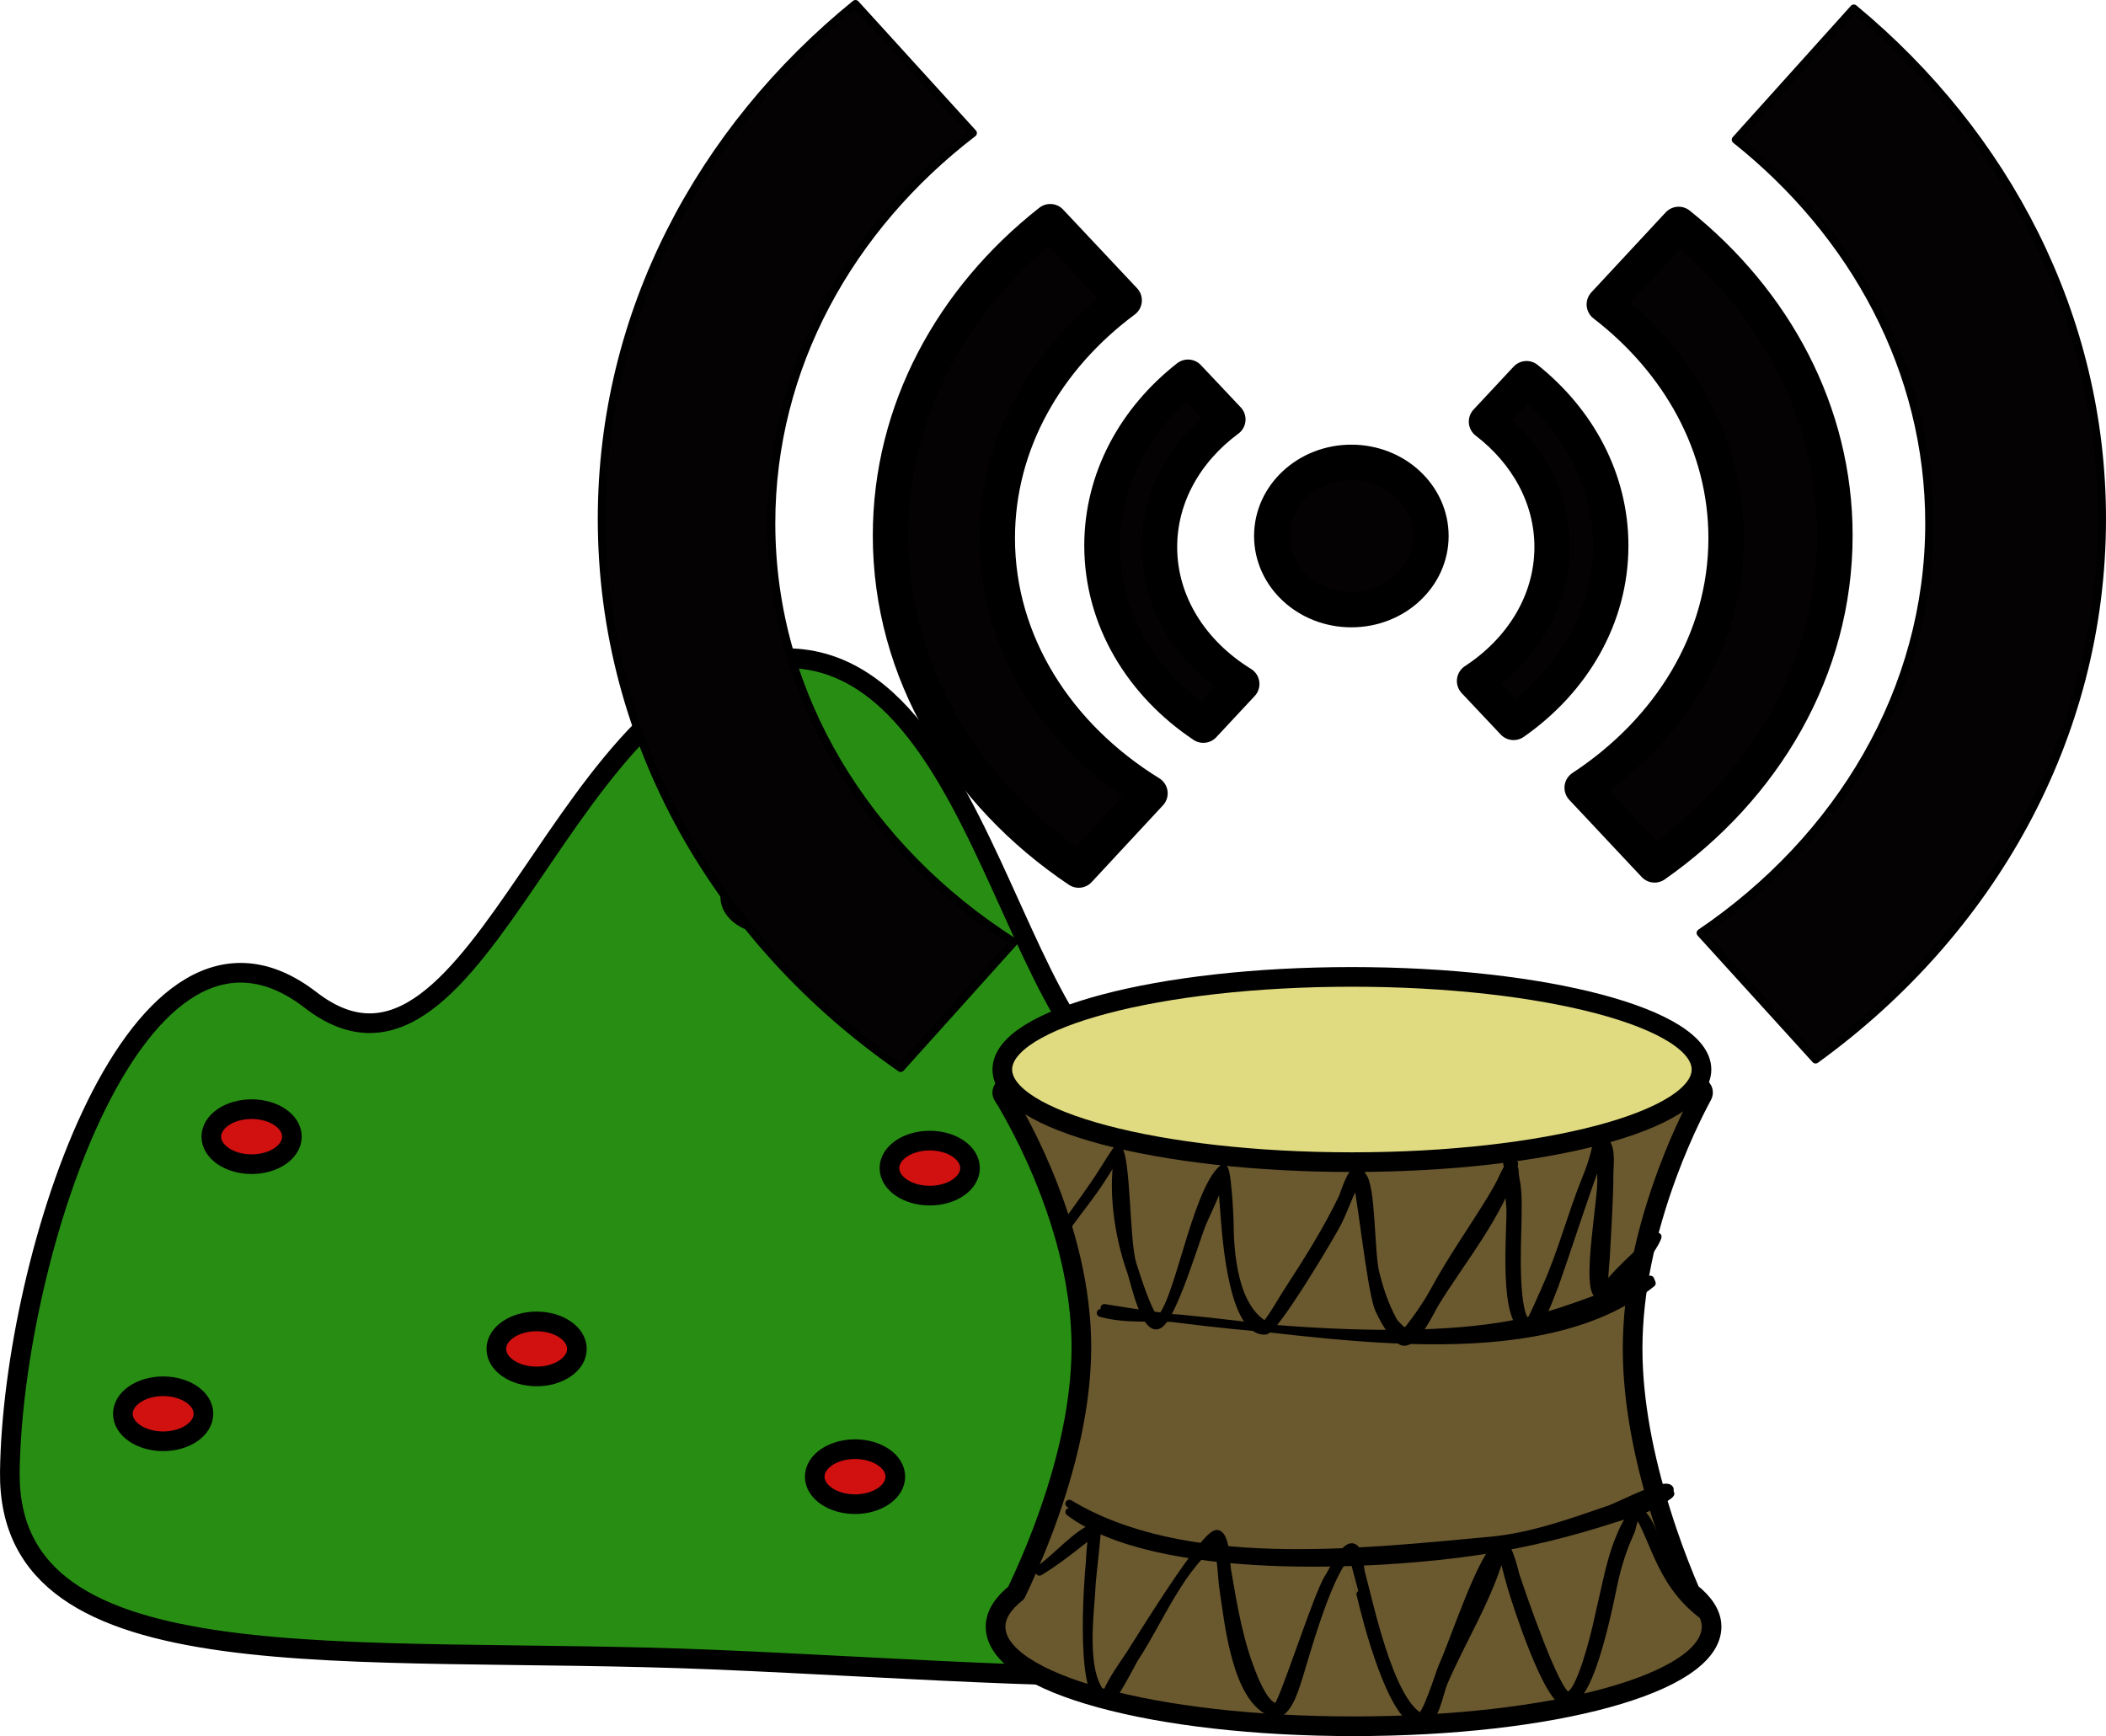 <?xml version="1.0" encoding="UTF-8" standalone="no"?>
<svg
   xmlns:vectornator="http://vectornator.io"
   xmlns:dc="http://purl.org/dc/elements/1.1/"
   xmlns:cc="http://creativecommons.org/ns#"
   xmlns:rdf="http://www.w3.org/1999/02/22-rdf-syntax-ns#"
   xmlns:svg="http://www.w3.org/2000/svg"
   xmlns="http://www.w3.org/2000/svg"
   xmlns:sodipodi="http://sodipodi.sourceforge.net/DTD/sodipodi-0.dtd"
   xmlns:inkscape="http://www.inkscape.org/namespaces/inkscape"
   inkscape:version="1.0rc1 (09960d6, 2020-04-09)"
   height="441.678"
   width="535.729"
   sodipodi:docname="bf-logo.svg"
   id="svg69"
   viewBox="0 0 535.729 441.678"
   version="1.1"
   xml:space="preserve"
   style="clip-rule:evenodd;fill-rule:evenodd;stroke-linecap:round;stroke-linejoin:round"><sodipodi:namedview
   inkscape:current-layer="svg69"
   inkscape:window-maximized="0"
   inkscape:window-y="395"
   inkscape:window-x="2454"
   inkscape:cy="212.71397"
   inkscape:cx="272.04995"
   inkscape:zoom="0.84863281"
   showgrid="false"
   id="namedview71"
   inkscape:window-height="733"
   inkscape:window-width="970"
   inkscape:pageshadow="2"
   inkscape:pageopacity="0"
   guidetolerance="10"
   gridtolerance="10"
   objecttolerance="10"
   borderopacity="1"
   bordercolor="#666666"
   pagecolor="#ffffff" />
<defs
   id="defs12" />


<g
   transform="translate(-239.95,-299.286)"
   vectornator:layerName="Layer 3"
   id="Layer 3">
<path
   inkscape:connector-curvature="0"
   id="path28"
   stroke-linejoin="round"
   opacity="1"
   stroke-linecap="butt"
   fill="#278e13"
   d="m 242.454,673.745 c 0.686,-54.459 32.445,-154.104 76.519,-120.045 43.554,33.656 64.285,-87.697 121.357,-86.977 57.397,0.724 59.199,134.413 106.875,106.241 33,-19.5 86.4,51.596 85.718,105.704 -0.765,60.67 -109.458,47.085 -211.557,42.836 -92.599,-3.853 -179.606,7.265 -178.912,-47.759 z"
   stroke-width="5"
   stroke="#000000" />
<path
   inkscape:connector-curvature="0"
   id="path30"
   stroke-linejoin="round"
   opacity="1"
   stroke-linecap="butt"
   fill="#d11010"
   d="m 293.705,588.464 c 0,-3.866 4.589,-7 10.25,-7 5.66,0 10.25,3.134 10.25,7 0,3.866 -4.59,7 -10.25,7 -5.661,0 -10.25,-3.134 -10.25,-7 z"
   stroke-width="5"
   stroke="#000000" />
<path
   inkscape:connector-curvature="0"
   id="path32"
   stroke-linejoin="round"
   opacity="1"
   stroke-linecap="butt"
   fill="#d11010"
   d="m 447.205,674.964 c 0,-3.866 4.589,-7 10.25,-7 5.66,0 10.25,3.134 10.25,7 0,3.866 -4.59,7 -10.25,7 -5.661,0 -10.25,-3.134 -10.25,-7 z"
   stroke-width="5"
   stroke="#000000" />
<path
   inkscape:connector-curvature="0"
   id="path34"
   stroke-linejoin="round"
   opacity="1"
   stroke-linecap="butt"
   fill="#d11010"
   d="m 366.205,642.464 c 0,-3.866 4.589,-7 10.25,-7 5.66,0 10.25,3.134 10.25,7 0,3.866 -4.59,7 -10.25,7 -5.661,0 -10.25,-3.134 -10.25,-7 z"
   stroke-width="5"
   stroke="#000000" />
<path
   inkscape:connector-curvature="0"
   id="path36"
   stroke-linejoin="round"
   opacity="1"
   stroke-linecap="butt"
   fill="#d11010"
   d="m 554.205,680.964 c 0,-3.866 4.589,-7 10.25,-7 5.66,0 10.25,3.134 10.25,7 0,3.866 -4.59,7 -10.25,7 -5.661,0 -10.25,-3.134 -10.25,-7 z"
   stroke-width="5"
   stroke="#000000" />
<path
   inkscape:connector-curvature="0"
   id="path38"
   stroke-linejoin="round"
   opacity="1"
   stroke-linecap="butt"
   fill="#d11010"
   d="m 271.205,658.964 c 0,-3.866 4.589,-7 10.25,-7 5.66,0 10.25,3.134 10.25,7 0,3.866 -4.59,7 -10.25,7 -5.661,0 -10.25,-3.134 -10.25,-7 z"
   stroke-width="5"
   stroke="#000000" />
<path
   inkscape:connector-curvature="0"
   id="path40"
   stroke-linejoin="round"
   opacity="1"
   stroke-linecap="butt"
   fill="#d11010"
   d="m 466.205,596.464 c 0,-3.866 4.589,-7 10.25,-7 5.66,0 10.25,3.134 10.25,7 0,3.866 -4.59,7 -10.25,7 -5.661,0 -10.25,-3.134 -10.25,-7 z"
   stroke-width="5"
   stroke="#000000" />
<path
   inkscape:connector-curvature="0"
   id="path42"
   stroke-linejoin="round"
   opacity="1"
   stroke-linecap="butt"
   fill="#d11010"
   d="m 552.205,606.964 c 0,-3.866 4.589,-7 10.25,-7 5.66,0 10.25,3.134 10.25,7 0,3.866 -4.59,7 -10.25,7 -5.661,0 -10.25,-3.134 -10.25,-7 z"
   stroke-width="5"
   stroke="#000000" />
<path
   inkscape:connector-curvature="0"
   id="path44"
   stroke-linejoin="round"
   opacity="1"
   stroke-linecap="butt"
   fill="#d11010"
   d="m 425.705,527.464 c 0,-3.866 4.589,-7 10.25,-7 5.66,0 10.25,3.134 10.25,7 0,3.866 -4.59,7 -10.25,7 -5.661,0 -10.25,-3.134 -10.25,-7 z"
   stroke-width="5"
   stroke="#000000" />
</g>
<g
   transform="translate(-239.95,-299.286)"
   vectornator:layerName="Layer 4"
   id="Layer 4">
<path
   inkscape:connector-curvature="0"
   id="path47"
   stroke-linejoin="round"
   opacity="1"
   stroke-linecap="butt"
   fill="#6a582e"
   d="m 497.062,575.459 c -1.618,0 -2.663,1.433 -1.902,2.613 0.034,0.053 0.622,0.958 0.857,1.351 0.676,1.13 1.409,2.452 2.223,3.942 2.331,4.265 4.68,9.043 6.857,14.241 6.212,14.833 9.938,29.966 9.938,44.472 0,2.092 -0.086,4.226 -0.241,6.401 -0.919,12.861 -4.436,26.666 -9.723,40.596 -2.107,5.551 -4.36,10.717 -6.616,15.437 -3.336,2.668 -5.25,5.548 -5.25,8.615 0,14.538 40.753,25.337 91.071,25.337 50.318,0 91.071,-10.799 91.071,-25.337 0,-3.108 -1.963,-6.028 -5.384,-8.726 -1.982,-4.628 -3.961,-9.669 -5.812,-15.104 -4.82,-14.153 -7.997,-28.178 -8.732,-41.261 -0.107,-1.896 -0.161,-3.77 -0.161,-5.603 0,-14.532 3.323,-29.756 8.866,-44.716 1.942,-5.242 4.028,-10.064 6.107,-14.374 0.727,-1.506 1.406,-2.844 2.009,-3.986 0.211,-0.399 0.693,-1.319 0.723,-1.374 0.668,-1.175 -0.358,-2.525 -1.928,-2.524 z"
   stroke-width="5"
   stroke="#000000" />
<path
   inkscape:connector-curvature="0"
   id="path49"
   stroke-linejoin="round"
   opacity="1"
   stroke-linecap="butt"
   fill="#e0da80"
   d="m 494.919,571.383 c 0,-13.014 39.815,-23.565 88.928,-23.565 49.114,0 88.929,10.551 88.929,23.565 0,13.015 -39.815,23.565 -88.929,23.565 -49.113,0 -88.928,-10.55 -88.928,-23.565 z"
   stroke-width="5"
   stroke="#000000" />
</g>
<g
   transform="translate(-239.95,-299.286)"
   vectornator:layerName="Layer 5"
   id="Layer 5">
<path
   inkscape:connector-curvature="0"
   id="path52"
   stroke-linejoin="round"
   opacity="1"
   stroke-linecap="round"
   fill="#040202"
   d="m 507.109,355.682 c -24.867,19.555 -40.634,48.015 -40.634,79.839 0,34.81 18.85,65.637 47.873,85.121 l 18.137,-19.529 c -23.479,-14.49 -38.843,-38.142 -38.843,-64.922 0,-24.202 12.543,-45.844 32.279,-60.491 z m 159.861,0.696 -18.915,20.352 c 18.973,14.625 30.981,35.807 30.981,59.461 0,25.921 -14.393,48.914 -36.612,63.505 l 18.423,19.632 c 27.904,-19.545 45.875,-49.782 45.875,-83.807 0,-31.45 -15.398,-59.609 -39.752,-79.143 z"
   stroke-width="9"
   stroke="#000000" />
<path
   inkscape:connector-curvature="0"
   id="path54"
   stroke-linejoin="round"
   opacity="1"
   stroke-linecap="round"
   fill="#040202"
   d="m 457.567,300.286 c -39.503,32.093 -64.551,78.8 -64.551,131.028 0,57.128 29.946,107.719 76.052,139.696 l 28.813,-32.049 c -37.3,-23.781 -61.707,-62.598 -61.707,-106.548 0,-39.718 19.925,-75.237 51.279,-99.275 z m 253.962,1.141 -30.05,33.402 c 30.142,24.002 49.218,58.764 49.218,97.584 0,42.54 -22.865,80.276 -58.163,104.222 l 29.267,32.218 c 44.329,-32.076 72.878,-81.7 72.878,-137.539 0,-51.614 -24.462,-97.829 -63.15,-129.887 z"
   stroke-width="2"
   stroke="#000000" />
<path
   inkscape:connector-curvature="0"
   id="path56"
   stroke-linejoin="round"
   opacity="1"
   stroke-linecap="round"
   fill="#040202"
   d="m 542.157,395.255 c -13.395,10.494 -21.889,25.765 -21.889,42.842 0,18.679 10.154,35.22 25.789,45.676 l 9.771,-10.479 c -12.649,-7.776 -20.925,-20.468 -20.925,-34.838 0,-12.986 6.757,-24.6 17.389,-32.459 z m 86.12,0.374 -10.19,10.921 c 10.221,7.847 16.689,19.214 16.689,31.906 0,13.909 -7.753,26.248 -19.723,34.077 l 9.925,10.534 c 15.032,-10.487 24.713,-26.713 24.713,-44.97 0,-16.876 -8.295,-31.987 -21.414,-42.468 z"
   stroke-width="9"
   stroke="#000000" />
<path
   inkscape:connector-curvature="0"
   id="path58"
   stroke-linejoin="round"
   opacity="1"
   stroke-linecap="round"
   fill="#040202"
   d="m 563.461,435.648 c 0,-10.348 9.066,-18.737 20.248,-18.737 11.183,0 20.248,8.389 20.248,18.737 0,10.348 -9.065,18.736 -20.248,18.736 -11.182,0 -20.248,-8.388 -20.248,-18.736 z"
   stroke-width="9"
   stroke="#000000" />
<path
   inkscape:connector-curvature="0"
   id="path60"
   stroke-linejoin="round"
   opacity="1"
   stroke-linecap="butt"
   fill="#000000"
   d="m 511.234,610.584 c 3.141,-4.431 6.366,-8.719 9.265,-13.291 0.353,-0.555 3.707,-6.035 3.899,-5.794 2.218,2.775 1.87,23.662 3.598,29.227 0.579,1.868 4.713,15.315 6.528,14.454 4.917,-2.332 9.317,-32.525 16.51,-38.654 1.083,-0.923 1.715,12.441 1.718,13.455 0.022,7.57 0.894,22.487 9.606,26.744 0.25,0.122 -0.252,-0.574 -0.086,-0.788 2.022,-2.604 3.517,-5.464 5.321,-8.241 5.055,-7.784 9.917,-15.477 13.913,-23.793 0.351,-0.732 2.105,-6.775 3.683,-6.711 1.84,0.075 0.45,0.445 1.262,1.22 2.476,2.361 2.057,19.344 3.359,24.644 1.068,4.348 2.416,8.353 4.569,12.31 0.793,1.457 4.449,3.856 2.657,3.622 -0.799,-0.105 0.944,-1.224 1.428,-1.827 0.508,-0.635 2.042,-2.722 2.42,-3.263 1.527,-2.185 2.809,-4.176 4.066,-6.488 4.349,-7.997 9.573,-15.331 14.308,-23.103 1.086,-1.782 2.53,-4.29 3.338,-6.213 0.416,-0.986 2.036,-3.243 0.917,-3.063 -0.175,0.028 -0.266,0.419 -0.104,0.489 2.621,1.134 1.465,0.759 2.087,3.733 0.781,3.73 0.511,7.898 0.481,11.692 -0.028,3.563 -1.142,23.643 2.824,25.211 0.36,0.143 4.19,-8.757 4.48,-9.4 4.011,-8.899 6.394,-18.406 10.061,-27.435 1.045,-2.573 1.978,-5.187 2.537,-7.879 0.119,-0.572 1.328,-1.406 0.742,-1.605 -0.12,-0.041 0.056,-0.286 0.18,-0.314 3.522,-0.793 2.565,6.697 2.563,8.166 -0.008,6.846 -0.521,13.68 -0.852,20.524 -0.113,2.346 -0.445,4.689 -0.462,7.038 -0.007,0.935 -0.06,3.737 0.029,2.805 0.265,-2.777 9.798,-10.855 13.277,-14.289 l 0.262,0.14 c -0.618,2.869 -12.928,19.349 -15.638,14.149 -2.125,-4.078 1.277,-22.851 1.297,-28.198 0.01,-2.466 -0.103,-4.859 -0.28,-7.305 -0.064,-0.886 2.215,-2.755 1.377,-2.335 -1.403,0.702 -11.84,33.65 -13.413,37.21 -0.602,1.361 -3.513,10.229 -6.004,10.096 -7.221,-0.385 -4.489,-26.294 -4.813,-30.871 -0.19,-2.68 -0.39,-5.357 -0.747,-8 -0.157,-1.161 2.005,-4.263 1.711,-3.126 -3.079,11.919 -13.456,24.497 -19.974,35.123 -1.312,2.139 -4.563,9.42 -7.693,9.993 -2.574,0.472 -6.356,-7.374 -6.8,-8.495 -2.149,-5.439 -4.791,-32.701 -5.923,-33.736 -0.259,-0.237 1.275,-0.187 1.084,0.102 -2.327,3.522 -3.626,7.823 -5.457,11.579 -1.388,2.846 -16.126,27.675 -18.585,27.74 -8.877,0.237 -10.117,-27.458 -10.479,-31.414 -0.238,-2.608 -0.355,-5.14 -0.21,-7.766 0.023,-0.413 -0.759,-1.118 -0.325,-1.205 1.369,-0.274 -3.913,10.518 -5.032,13.242 -1.656,4.032 -7.676,24.529 -11.247,25.743 -3.347,1.139 -6.047,-11.512 -6.684,-13.286 -3.458,-9.635 -5.159,-21.86 -3.101,-31.284 0.314,-1.436 -1.607,2.52 -2.319,3.826 -0.627,1.15 -1.382,2.253 -2.085,3.366 -2.582,4.087 -5.702,7.835 -8.532,11.768"
   stroke-width="2"
   stroke="#000000" />
<path
   inkscape:connector-curvature="0"
   id="path62"
   stroke-linejoin="round"
   opacity="1"
   stroke-linecap="butt"
   fill="#000000"
   d="m 504.154,698.716 c 4.358,-2.905 9.994,-9.755 14.875,-11.197 0.268,-0.079 -1.3,13.426 -1.346,14.56 -0.296,7.351 -2.978,23.808 3.537,29.202 0.185,0.153 0.087,-0.908 0.225,-1.232 1.502,-3.533 3.814,-6.679 5.932,-9.856 1.676,-2.514 19.258,-31.412 22.264,-30.674 2.162,0.532 2.19,7.588 2.449,9.097 1.658,9.668 3.113,18.757 6.987,27.896 0.585,1.381 3.134,7.37 5.719,7.025 1.339,-0.179 10.299,-28.742 13.133,-32.945 1.076,-1.596 4.286,-8.977 6.513,-7.49 1.304,0.87 1.394,5.059 1.769,6.442 2.107,7.772 7.16,32.091 14.833,36.46 1.514,0.862 5.14,-11.232 5.904,-12.917 3.103,-6.849 9.231,-26.059 13.924,-30.693 2.446,-2.416 4.277,6.593 4.588,7.553 1.014,3.128 10.385,30.8 13.333,30.701 3.192,-0.108 6.926,-16.023 7.334,-17.78 0.975,-4.191 1.866,-8.405 2.858,-12.591 0.575,-2.425 1.411,-5.622 2.33,-8.056 6.932,-18.372 8.185,-1.321 15.169,9.274 2.382,3.613 5.864,6.528 8.177,9.815 l -0.014,0.025 c -12.326,-8.317 -13.402,-19.81 -18.401,-27.637 -0.484,-0.759 -0.468,1.74 -0.732,2.601 -1.088,3.536 0.298,0.18 -1.43,4.18 -1.452,3.363 -2.479,6.606 -3.33,10.202 -1.065,4.496 -5.827,31.559 -12.308,31.745 -4.742,0.136 -13.022,-25.984 -14.009,-29.34 -0.77,-2.621 -2.482,-9.394 -2.498,-9.331 -2.945,11.446 -10.136,22.806 -14.799,33.717 -0.955,2.235 -2.334,10.644 -5.74,10.366 -7.434,-0.606 -13.995,-27.063 -15.38,-32.958 -0.068,-0.287 -2.912,-10.447 -2.907,-10.449 0.407,-0.108 1.535,-0.685 1.133,-0.559 -5.812,1.817 -12.762,28.828 -14.397,33.523 -0.627,1.799 -2.699,8.919 -6.174,7.707 -9.379,-3.274 -11.231,-23.276 -12.463,-31.193 -0.511,-3.276 -0.459,-6.904 -1.215,-10.107 -0.233,-0.987 1.01,-3.592 0.161,-3.038 -9.66,6.304 -15.332,21.009 -21.51,30.276 -0.726,1.089 -5.755,11.327 -7.348,11.419 -7.067,0.408 -4.535,-31.802 -4.132,-35.655 0.119,-1.132 0.199,-7.788 1.541,-8.459 1.804,-0.902 -3.201,2.75 -3.929,3.328 -3.395,2.693 -6.702,5.219 -10.412,7.472"
   stroke-width="2"
   stroke="#000000" />
<path
   inkscape:connector-curvature="0"
   id="path64"
   stroke-linejoin="round"
   opacity="1"
   stroke-linecap="butt"
   fill="#000000"
   d="m 511.974,681.843 c 29.216,17.618 73.346,12.513 107.132,9.4 10.486,-0.966 20.711,-4.688 30.384,-8.004 2.486,-0.852 14.226,-7.062 15.209,-5.116 v 1.078 c 1.271,-0.049 -4.554,3.14 -5.386,3.527 -2.839,1.317 -6.015,2.017 -8.999,2.983 -10.955,3.543 -21.494,6.178 -32.964,7.968 -27.081,4.227 -83.407,6.865 -105.376,-9.742"
   stroke-width="2"
   stroke="#000000" />
<path
   inkscape:connector-curvature="0"
   id="path66"
   stroke-linejoin="round"
   opacity="1"
   stroke-linecap="butt"
   fill="#000000"
   d="m 520.902,632.055 c 29.491,4.907 80.458,10.249 108.735,3.046 10.114,-2.577 20.195,-6.994 30.12,-10.278 l 0.371,0.929 c -29.217,23.465 -84.874,12.26 -119.618,9.021 -7.063,-0.658 -13.599,0.447 -20.555,-1.456"
   stroke-width="2"
   stroke="#000000" />
</g>
</svg>
